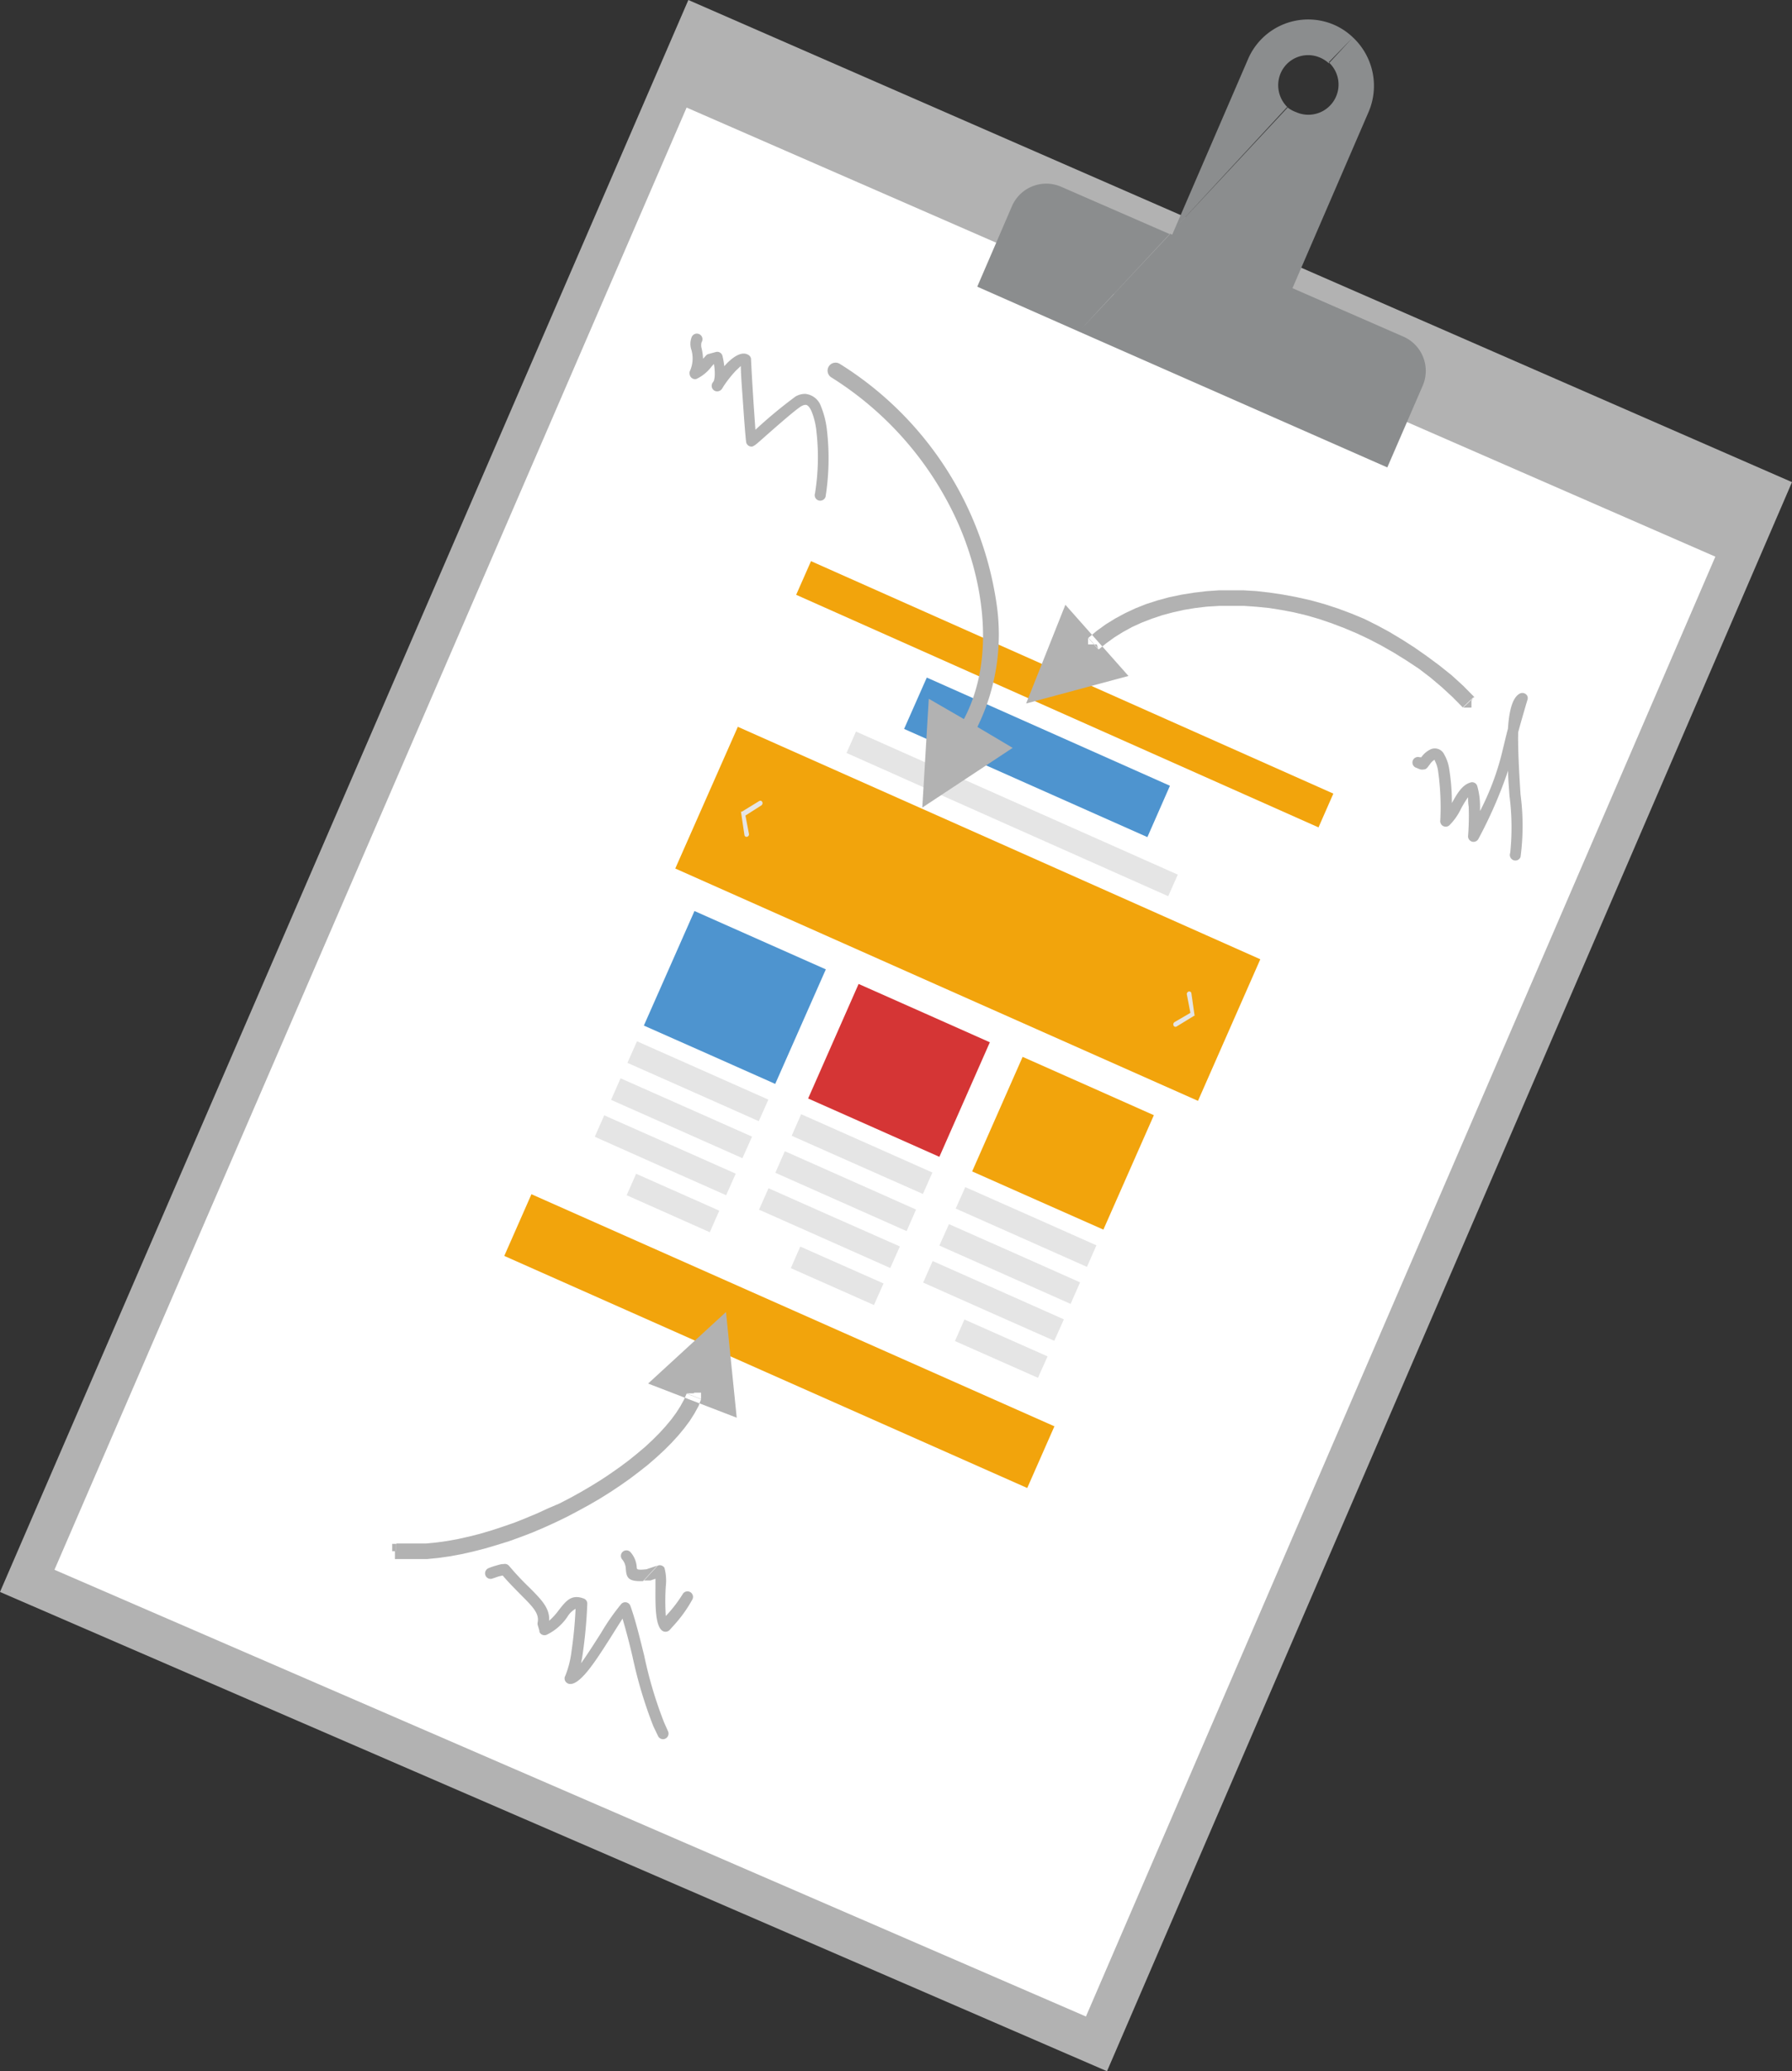 <svg xmlns="http://www.w3.org/2000/svg" viewBox="0 0 143.78 166.17"><rect x="0" y="0" width="143.78" height="166.17" fill="#333333" stroke="none"/><defs><style>.cls-1,.cls-9{fill:#b2b2b2;}.cls-1,.cls-2,.cls-3,.cls-4,.cls-5,.cls-6,.cls-7{fill-rule:evenodd;}.cls-2{fill:#fff;}.cls-3{fill:#8b8d8e;}.cls-4{fill:#f2a40c;}.cls-5{fill:#4e94cf;}.cls-6,.cls-8{fill:#e5e5e5;}.cls-7{fill:#d53535;}</style></defs><title>clip_board</title><g id="Layer_2" data-name="Layer 2"><g id="Layer_1-2" data-name="Layer 1"><polygon class="cls-1" points="55.23 0 143.78 38.68 88.82 166.17 0 127.72 55.23 0"/><polygon class="cls-2" points="55.09 8.63 137.63 44.66 87.13 161.78 4.37 125.94 55.09 8.63"/><path class="cls-3" d="M93.87,18.75l.18.08.22-.51,9-9.73A2.49,2.49,0,0,0,104,9a2.42,2.42,0,0,0,2.61-4L108.55,3a5.32,5.32,0,0,1,1.25,6l-6.1,14.12,8.86,3.87a3,3,0,0,1,1.57,4l-2.82,6.51L86.56,26.6Zm.4-.43,5.88-13.61A5.25,5.25,0,0,1,107.06,2a5.17,5.17,0,0,1,1.49,1l-1.93,2.08a2.49,2.49,0,0,0-.69-.45,2.4,2.4,0,0,0-3.18,1.25,2.46,2.46,0,0,0,.57,2.74ZM85.18,15l8.69,3.79L86.56,26.6,78.41,23l2.81-6.52A3,3,0,0,1,85.18,15Z"/><polygon class="cls-2" points="106.98 63.67 86.04 54.35 65.07 45.02 52.77 72.88 40.46 100.76 61.45 110.08 82.42 119.38 94.7 91.52 106.98 63.67"/><polygon class="cls-4" points="106.98 63.67 86.04 54.35 65.07 45.02 63.88 47.72 84.85 57.06 105.79 66.38 106.98 63.67"/><polygon class="cls-5" points="93.87 63.04 84.12 58.7 74.36 54.36 72.54 58.48 82.3 62.82 92.06 67.16 93.87 63.04"/><polygon class="cls-4" points="101.12 76.96 80.18 67.64 59.2 58.31 54.18 69.68 75.16 79.01 96.12 88.32 101.12 76.96"/><polygon class="cls-6" points="93.73 71.9 80.83 66.16 67.92 60.41 68.68 58.69 81.59 64.43 94.5 70.17 93.73 71.9"/><polygon class="cls-4" points="88.53 98.65 83.27 96.32 78 93.98 82.05 84.79 87.32 87.13 92.58 89.47 88.53 98.65"/><polygon class="cls-7" points="75.37 92.81 70.11 90.47 64.84 88.13 68.89 78.94 74.16 81.28 79.42 83.62 75.37 92.81"/><polygon class="cls-5" points="62.2 86.96 56.94 84.62 51.66 82.28 55.72 73.09 60.99 75.43 66.26 77.77 62.2 86.96"/><polygon class="cls-4" points="84.6 114.43 63.64 105.13 42.64 95.81 40.46 100.76 61.45 110.08 82.42 119.38 84.6 114.43"/><polygon class="cls-6" points="87.21 101.64 81.95 99.3 76.68 96.96 77.45 95.24 82.71 97.57 87.97 99.91 87.21 101.64"/><polygon class="cls-6" points="85.9 104.61 80.64 102.27 75.37 99.93 76.14 98.21 81.4 100.54 86.66 102.88 85.9 104.61"/><polygon class="cls-6" points="84.59 107.57 79.33 105.24 74.07 102.9 74.83 101.17 80.1 103.51 85.36 105.85 84.59 107.57"/><polygon class="cls-6" points="83.28 110.54 76.62 107.59 77.38 105.86 84.05 108.82 83.28 110.54"/><polygon class="cls-6" points="74.05 95.79 68.79 93.46 63.52 91.12 64.28 89.39 69.55 91.73 74.81 94.07 74.05 95.79"/><polygon class="cls-6" points="72.74 98.77 67.48 96.43 62.21 94.09 62.97 92.36 68.24 94.7 73.5 97.04 72.74 98.77"/><polygon class="cls-6" points="71.43 101.73 66.17 99.39 60.9 97.05 61.66 95.33 66.93 97.67 72.2 100 71.43 101.73"/><polygon class="cls-6" points="70.12 104.7 63.45 101.74 64.21 100.01 70.89 102.97 70.12 104.7"/><polygon class="cls-6" points="60.88 89.95 55.62 87.61 50.34 85.27 51.11 83.54 56.38 85.88 61.65 88.22 60.88 89.95"/><polygon class="cls-6" points="59.57 92.92 54.3 90.58 49.03 88.24 49.79 86.51 55.07 88.85 60.34 91.19 59.57 92.92"/><polygon class="cls-6" points="58.26 95.89 52.99 93.55 47.72 91.2 48.48 89.48 53.76 91.82 59.03 94.16 58.26 95.89"/><polygon class="cls-6" points="56.95 98.86 50.28 95.89 51.04 94.17 57.71 97.13 56.95 98.86"/><path class="cls-8" d="M61.08,64.62a.22.22,0,0,0,.08-.28.17.17,0,0,0-.25-.07l-1.39.85h-.07v0h0v0h0v0L59.73,67a.17.17,0,0,0,.22.13.2.2,0,0,0,.14-.24l-.28-1.46Z"/><path class="cls-8" d="M95.59,79.69a.17.17,0,0,0-.22-.14.21.21,0,0,0-.14.25l.28,1.46L94.24,82a.22.22,0,0,0-.08.28.17.17,0,0,0,.25.07l1.39-.85,0,0h.05v0h0v0h0v0h0v0h0v0Z"/><path class="cls-9" d="M66.69,30.27a.64.64,0,0,1,.67-1.09A27.28,27.28,0,0,1,79.94,48.32a16.81,16.81,0,0,1-1.52,10L81.25,60,74,64.79l.52-8.73,2.82,1.63c2.5-4.74,1.64-10.86-.42-15.6A26.58,26.58,0,0,0,66.69,30.27Z"/><path class="cls-1" d="M88.13,52.1l-.83-.93,0,0,0,0,0,0,0,0v0l0,0,0,0v.53l0,0v0l0,0v0l0,0,0,0,0,0,0,0,0,0,0,0,0,0,0,0h0l0,0H88l0,0h0l0,0,0,0,0,0Zm-5.8,4.34,8.21-2.21-5.06-5.71Zm5-5.27.83.93.61-.5.65-.47.69-.43.73-.4.77-.35.8-.31.83-.28.86-.23.89-.2.91-.15.93-.11,1-.06,1,0,1,0,1,.07,1,.1,1,.16,1,.19,1,.24,1,.29,1,.34,1,.38,1,.42,1,.47,1,.52,1,.57,1,.62,1,.66.93.71.9.76.88.81.85.86.9-.86-.89-.9-.92-.84-1-.8-1-.74-1-.7-1-.64-1-.6-1-.54-1-.5-1.06-.44-1.07-.4-1.07-.35-1.08-.3L104,47.9l-1.08-.2-1.07-.16-1.06-.12-1-.06-1,0-1,0-1,.07-1,.12-1,.16-1,.21-.92.25-.9.29-.86.34-.83.39-.8.43-.76.47-.72.52Zm30.92,4.74-.9.86,0,0,0,0,0,0h0l0,0,0,0H118l0,0h.06l0,0,0,0,0,0h0l0,0,0,0,0,0,0,0,0,0,0,0v0l0,0v-.55l0,0v0l0,0,0,0,0,0Z"/><path class="cls-1" d="M55.09,111.79l1.16.45v-.45l0,0v-.06l0,0v0l0,0,0,0,0,0,0,0,0,0,0,0,0,0,0,0h0l0,0h-.56l0,0h0l0,0,0,0h0l0,0,0,0,0,0,0,0,0,0,0,0v0l0,0v.05Zm3.16-6.53L52,111l7.11,2.74Zm-2,7-1.16-.45-.22.5-.28.51-.34.53-.39.53-.45.54-.5.55-.55.55-.59.55-.64.54-.68.55-.71.53-.74.52-.78.52-.81.5-.82.48-.85.47-.87.45L44,121l-.89.41-.91.38-.9.36-.92.32-.91.3-.91.27-.9.23-.89.2-.88.16-.86.12-.84.08-.82,0h-.79l-.77,0-.12,1.25.84,0h.87l.88,0,.9-.09.91-.13.93-.17.93-.21.94-.24.95-.28,1-.31.94-.34.94-.36.94-.4.92-.42.91-.44.89-.47.88-.48.86-.5.83-.52.8-.53.78-.55.74-.56.71-.56.67-.58.63-.58.59-.59.54-.59.49-.59.44-.59.38-.6.33-.6ZM31.68,125.11l.12-1.25h-.33l0,0h0l0,0h0l0,0,0,0,0,0,0,0,0,0,0,0,0,0v0l0,0v.59l0,0,0,0v0l0,0,0,0,0,0,0,0,0,0,0,0h0l0,0h0l0,0h.21Z"/><path class="cls-9" d="M121.17,68.43a.45.45,0,0,0,.26.58.44.44,0,0,0,.57-.26,19.09,19.09,0,0,0,0-5c-.11-1.73-.22-3.61-.19-5,.18-.68.42-1.51.73-2.56a.45.45,0,0,0,0-.36.45.45,0,0,0-.61-.18c-.59.32-.85,1.4-.94,2.81-.17.64-.29,1.16-.4,1.61a21.26,21.26,0,0,1-1.84,5v-.37a5.92,5.92,0,0,0-.23-1.66.43.43,0,0,0-.54-.26c-.67.19-1.09.92-1.49,1.65a16.71,16.71,0,0,0-.22-2.77,3.22,3.22,0,0,0-.4-1.14.83.83,0,0,0-1.07-.41,1.91,1.91,0,0,0-.76.64h0l0,0-.14,0a.44.44,0,0,0-.26.85l.17.07h0a.63.63,0,0,0,.43.06c.21,0,.29-.16.5-.43h0a1,1,0,0,1,.37-.35s0,0,0,.06a2.51,2.51,0,0,1,.27.82,20.75,20.75,0,0,1,.18,4,.44.44,0,0,0,.72.39,4.68,4.68,0,0,0,.93-1.31,7.91,7.91,0,0,1,.58-.95c0,.22,0,.48.05.75a20.43,20.43,0,0,1-.05,2.35.44.44,0,0,0,.83.24A35.75,35.75,0,0,0,121,61.83c0,.66.07,1.32.11,2A19.84,19.84,0,0,1,121.17,68.43Z"/><path class="cls-9" d="M52.79,139.26a.44.44,0,0,0,.59.23.45.45,0,0,0,.22-.59l-.32-.72a33.3,33.3,0,0,1-1.59-5.34c-.36-1.45-.7-2.86-1.11-4a.44.44,0,0,0-.56-.27.41.41,0,0,0-.18.12A18,18,0,0,0,48.23,131c-.55.86-1.14,1.79-1.61,2.44q.09-.42.15-.87a38.68,38.68,0,0,0,.35-3.89.43.43,0,0,0-.28-.43c-1-.38-1.43.2-2,.92a5.19,5.19,0,0,1-.78.86c.06-1-.59-1.67-1.61-2.69a22.09,22.09,0,0,1-1.61-1.72.45.45,0,0,0-.43-.14c-.24,0-.44.08-.63.13a5,5,0,0,0-.58.2.45.45,0,0,0-.25.58.44.44,0,0,0,.57.25l.5-.17.31-.07c.55.64,1.06,1.14,1.49,1.58.91.91,1.46,1.46,1.32,2.18a.45.45,0,0,0,0,.2l.14.48,0,.08a.44.44,0,0,0,.59.23,4.2,4.2,0,0,0,1.65-1.43,1.82,1.82,0,0,1,.66-.65,33.71,33.71,0,0,1-.32,3.37,7.82,7.82,0,0,1-.5,2,.48.48,0,0,0-.06.18.45.45,0,0,0,.41.48c.87.08,2.12-1.91,3.24-3.66.37-.59.72-1.15,1-1.58.29,1,.56,2,.82,3.14a35.38,35.38,0,0,0,1.65,5.49Z"/><path class="cls-1" d="M55.53,128.36a.44.44,0,1,0-.74-.49,10.92,10.92,0,0,1-1.37,1.78,18.42,18.42,0,0,1,0-2.4,3.91,3.91,0,0,0-.11-1.47.44.44,0,0,0-.54-.17h0l0,0,0,0-1.1,1.19.42,0,.09,0,.41-.14c0,.16,0,.37,0,.61,0,1.31-.06,3.15.56,3.57a.46.46,0,0,0,.58-.07l.35-.39A10.58,10.58,0,0,0,55.53,128.36Zm-2.83-2.74-.84.28c-.75.08-.76,0-.77-.14a2,2,0,0,0-.5-1.23.44.44,0,1,0-.66.59,1.22,1.22,0,0,1,.28.73c.06.66.11,1.05,1.38,1l1.1-1.19,0,0,.05,0Z"/><path class="cls-9" d="M65.39,39.59a.44.44,0,0,0,.29.56.45.45,0,0,0,.56-.3,19.77,19.77,0,0,0,.11-5.33,7.08,7.08,0,0,0-.48-1.92,1.49,1.49,0,0,0-1.26-1,1.53,1.53,0,0,0-.78.21,37.54,37.54,0,0,0-3.22,2.67l-.14-2c-.1-1.51-.19-3.13-.21-3.64a.42.42,0,0,0-.22-.37h0c-.49-.29-1.1.08-1.67.63l-.26.28a5.81,5.81,0,0,0-.14-.81.43.43,0,0,0-.53-.33h0l-.59.16a.37.37,0,0,0-.2.12l-.24.26a4.56,4.56,0,0,0-.12-.85.9.9,0,0,1,0-.47.45.45,0,1,0-.81-.37,1.49,1.49,0,0,0,0,1,2.47,2.47,0,0,1-.14,1.71.46.46,0,0,0,0,.26.44.44,0,0,0,.52.35,3.25,3.25,0,0,0,1.23-1l.19-.21a4.24,4.24,0,0,1,.07.88,2,2,0,0,1-.07.47l-.12.18a.45.45,0,0,0,.16.61.46.46,0,0,0,.58-.11,1.64,1.64,0,0,0,.14-.22l0,0a9.43,9.43,0,0,1,1-1.27l.4-.38c0,.73.11,2,.19,3.19s.18,2.48.23,2.86a.44.44,0,0,0,.44.42c.16,0,.38-.19.71-.48.87-.77,2.83-2.51,3.3-2.77a.72.72,0,0,1,.32-.1c.18,0,.34.2.48.51a5.85,5.85,0,0,1,.4,1.66A18.24,18.24,0,0,1,65.39,39.59Z"/></g></g></svg>